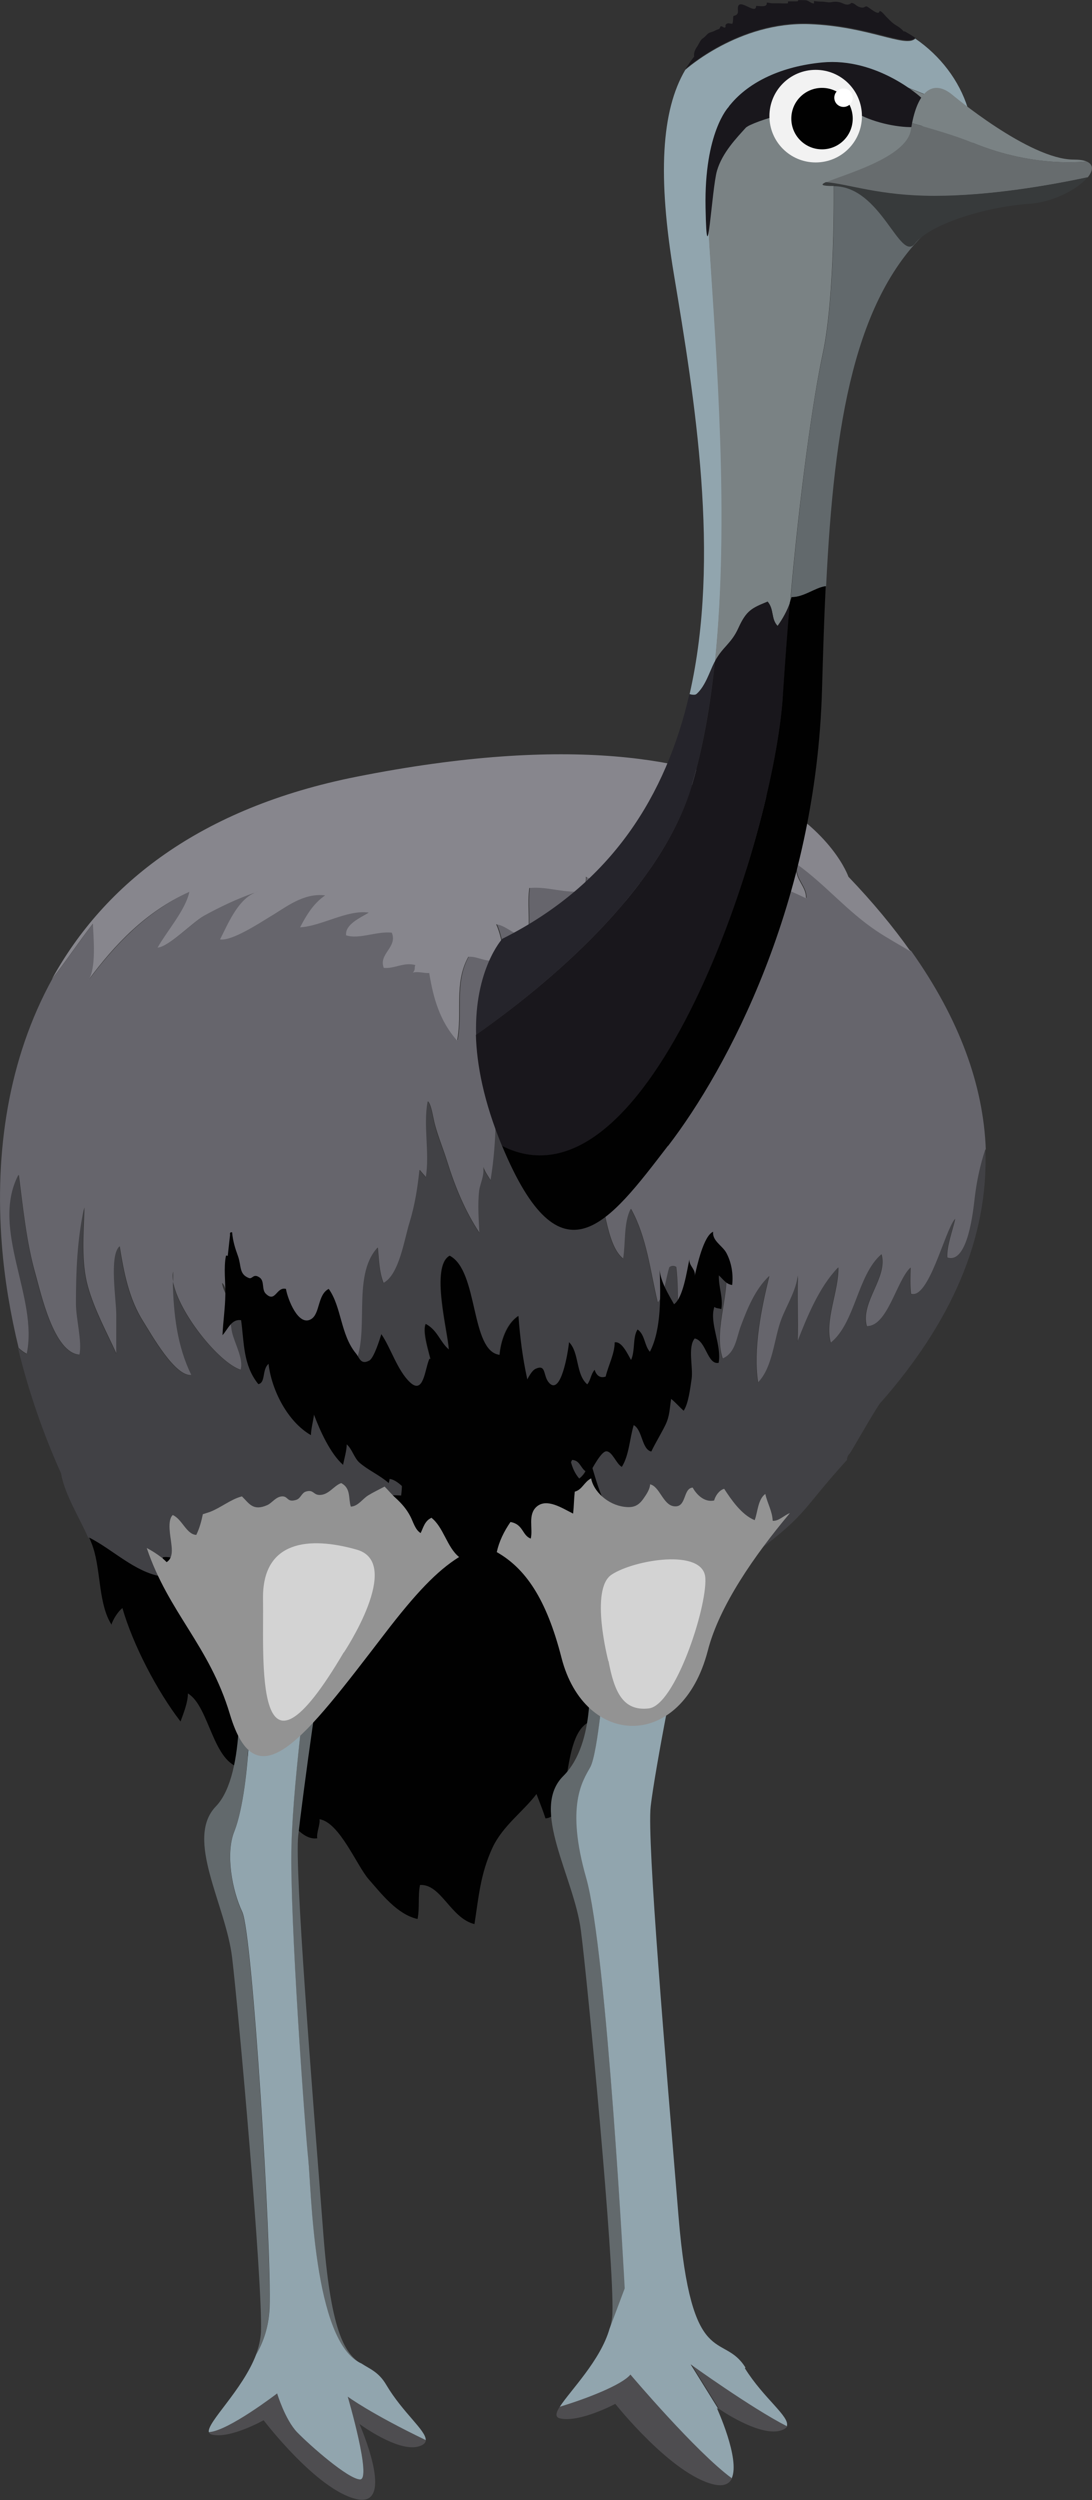 <?xml version="1.0" encoding="UTF-8"?><svg data-name="Layer 2" xmlns="http://www.w3.org/2000/svg" viewBox="0 0 53.35 122.05"><rect x="0" y="0" width="53.35" height="122.05" fill="#333333" stroke="none"/><defs/><g data-name="100"><g><path d="m.92,57.34c.21,1.61.37,3.3.82,4.87.25.87.89,3.86,2.16,3.92.13-.66-.17-1.77-.17-2.5,0-1.6.06-3.13.4-4.69-.04,1.26-.17,2.66.17,3.87.32,1.14.91,2.21,1.4,3.29-.02-.64,0-1.29,0-1.93,0-.72-.35-2.85.15-3.33.21,1.3.45,2.57,1.17,3.7.38.6,1.55,2.7,2.35,2.58-.7-1.42-.87-2.99-.91-4.55-.03-.19-.04-.35,0-.5,0,.17,0,.33,0,.5.25,1.47,2.23,3.96,3.31,4.3.17-.52-.29-1.31-.41-1.83-.06-.28-.13-1.11-.25-1.72-.15-.27-.25-.52-.26-.69.11.06.19.34.26.69.35.65.96,1.46,1.27,1.81.36.42,1.19,1.45,1.76,1.5.08-.5-.3-.88-.14-1.4.77.59,1.13,1.72,2.11,2.03.13-.8-.05-1.67.07-2.47.58.31.47,1.52,1.09,1.95.9-1.56-.12-4.41,1.19-5.84.06.57.06,1.16.28,1.73.79-.41,1.04-2.15,1.29-2.97.26-.85.39-1.69.48-2.55.03.05.28.32.31.37.2-1.21-.13-2.52.09-3.72.18.18.25.82.35,1.17.16.59.41,1.19.59,1.77.38,1.22.88,2.44,1.59,3.5-.04-.67-.09-1.42-.01-2.09.04-.36.27-.74.19-1.15.07.25.24.46.36.67.27-1.59.31-3.37.22-5.01.43,1.43,1.66,2.67,2.53,3.83.08-.55-.01-1.13.07-1.69,1.16-.2,1.89,1.9,2.28,2.74.48,1.02.5,3.27,1.38,3.95.12-.75.02-1.77.37-2.44.78,1.4.94,3.05,1.31,4.58.34-.37.4-1.22.58-1.74.11-.07.21-.07.32,0,.17,1.36-.03,2.92.27,4.26.56-.37.7-1.56.94-2.17.33-.81.63-1.75,1.15-2.44.4,1.49-.58,3.31-.09,4.82.64-.27.68-.99.9-1.59.33-.88.69-1.79,1.38-2.44-.39,1.57-.8,3.58-.55,5.2.76-.75.8-2.16,1.16-3.12.26-.67.72-1.41.79-2.12-.05,1.08.02,2.17-.02,3.25.49-1.22,1.07-2.67,1.99-3.63.03,1.14-.68,2.59-.37,3.68,1.22-.97,1.31-3.31,2.48-4.32.32,1.14-1.04,2.33-.72,3.51,1.03.01,1.46-2.21,2.14-2.86-.01.43-.03.86.02,1.28.89.27,1.65-3.04,2.16-3.66-.13.58-.42,1.33-.39,1.89,1.04.33,1.29-2.36,1.36-2.93.1-.84.27-1.61.52-2.37-.12-3.08-1.26-6.31-3.64-9.66-.56-.33-1.13-.64-1.66-1-1.44-.97-2.49-2.25-3.88-3.25-.23.66.46,1.05.42,1.65-1.05-.52-2.1-.85-3.05-1.52-.45-.32-1.3-1.34-1.75-1.35-.13,1.11,1.12,2.05.88,3.11-1.64.33-2.85-1.63-4.31-1.93-.27.66.57,1.35.39,2.12-.96.14-2.09-1.1-2.91-1.48.03.18-.11.5-.07.69-.91.16-1.75-.23-2.69-.14-.11.76.04,1.55-.07,2.31-.62.12-.98-.46-1.55-.54.14.29.46,1.26.17,1.57-.44.47-1.03-.04-1.53.02-.72,1.28-.28,2.71-.55,4.09-.84-.95-1.16-2.06-1.36-3.3-.24.03-.54-.09-.8-.02.14-.16.05-.24.12-.37-.59-.16-1.01.19-1.54.14-.27-.69.69-1.01.39-1.72-.73-.07-1.6.34-2.23.13-.07-.53.73-.89,1.1-1.11-1.04-.15-2.29.66-3.35.72.29-.57.64-1.16,1.22-1.56-1.05-.13-1.89.58-2.68,1.04-.53.31-1.86,1.2-2.45,1.11.36-.69.84-1.9,1.69-2.28-.83.3-1.72.71-2.46,1.12-.6.34-1.7,1.51-2.28,1.56.45-.79,1.38-1.84,1.55-2.72-2.11.97-3.63,2.57-4.93,4.3.4-.6.24-2.13.22-2.76-.69.88-1.31,1.83-2,2.7C.39,51.7-.26,56.27.09,60.75c.13,1.7.42,3.4.82,5.05.13.12.27.22.42.3.59-2.75-1.79-6.1-.4-8.76Z" style="stroke-width:0px;fill:#66656c"/><path d="m4.34,75.06c1.16.59,2.21,1.68,3.53,1.9.02-.31.05-.63.07-.94.96-.15,1.74,1.21,2.69,1.34.06-.5-.01-1.03.06-1.53,1.01-.27,1.81.84,2.68,1.13.19-1.14.08-2.23.31-3.32.66.33.99,1.07,1.59,1.5-.04-.62.12-1.28-.22-1.84.73.37.95,1.01,1.77,1.3-.03-.21.11-.52.08-.74.57-.07,1.06.06,1.53-.21.12-.07.06-.44.25-.58.12-.09.75-.07.9-.06.11-.69-.04-1.42.07-2.11.4.05.82.3,1.3.14.08-.58.07-1.21-.02-1.79-.08-.51-.58-1.2-.37-1.7.14.06.42.03.6.15.11-.61-.05-.98-.2-1.56-.09-.36-.34-1.17-.18-1.51.58.31.67.86,1.13,1.25-.04-.86-.91-4.05.04-4.58,1.41.74.99,4.68,2.44,4.84.05-.62.31-1.52.92-1.9.15,1.98.52,4.15,1.42,5.98.1-.55.22-1.15.45-1.64.84.89.24,2.62,1.1,3.6.29-.22.4-.54.52-.87.23.47.75,3.43,1.9,2.57.2.4.48,1.71.91,1.94.91.49.68-.31,1.26-.74,1.25-.92,1.69,1.71,3.28,1.32.12-.03.22-.07.33-.13.15-.16.31-.33.46-.49,2.55-1.91,2.22-2.07,4.44-4.51,0-.12.04-.22.13-.31.08-.08,1.43-2.49,1.56-2.54,3.34-3.81,5.24-7.92,5.07-12.32-.25.76-.42,1.53-.52,2.37-.07.57-.32,3.26-1.36,2.93-.03-.56.26-1.3.39-1.89-.51.61-1.27,3.93-2.16,3.66-.05-.42-.03-.85-.02-1.28-.68.65-1.11,2.87-2.14,2.86-.32-1.18,1.04-2.37.72-3.51-1.17,1.01-1.26,3.35-2.48,4.32-.31-1.09.4-2.54.37-3.68-.92.95-1.51,2.4-1.99,3.63.04-1.08-.03-2.17.02-3.25-.06.71-.53,1.45-.79,2.12-.37.95-.41,2.36-1.16,3.12-.25-1.62.16-3.63.55-5.2-.68.65-1.05,1.56-1.38,2.44-.22.6-.26,1.31-.9,1.59-.49-1.52.49-3.33.09-4.82-.52.69-.83,1.63-1.15,2.44-.24.6-.39,1.8-.94,2.17-.29-1.34-.09-2.9-.27-4.26-.11-.07-.21-.07-.32,0-.17.52-.24,1.38-.58,1.74-.37-1.53-.52-3.18-1.31-4.58-.35.67-.24,1.68-.37,2.44-.88-.69-.9-2.93-1.38-3.95-.4-.84-1.12-2.93-2.28-2.74-.08.55.01,1.14-.07,1.69-.87-1.15-2.1-2.4-2.53-3.83.09,1.64.05,3.42-.22,5.01-.12-.22-.3-.42-.36-.67.08.41-.14.79-.19,1.15-.08.67-.02,1.42.01,2.09-.71-1.06-1.21-2.28-1.59-3.5-.18-.59-.44-1.18-.59-1.77-.1-.35-.17-.99-.35-1.17-.22,1.21.11,2.51-.09,3.72-.03-.05-.28-.32-.31-.37-.09.86-.22,1.7-.48,2.55-.26.82-.5,2.56-1.29,2.97-.21-.57-.21-1.16-.28-1.73-1.31,1.43-.29,4.28-1.19,5.84-.62-.43-.51-1.63-1.09-1.95-.12.81.06,1.67-.07,2.47-.97-.31-1.33-1.45-2.11-2.03-.16.52.22.9.14,1.4-.57-.05-1.39-1.08-1.76-1.5-.31-.35-.92-1.16-1.27-1.81.12.61.18,1.44.25,1.72.12.53.58,1.31.41,1.83-1.07-.35-3.06-2.83-3.31-4.3.04,1.56.21,3.13.91,4.55-.8.12-1.97-1.98-2.35-2.58-.72-1.12-.96-2.4-1.17-3.7-.5.47-.15,2.6-.15,3.33,0,.64,0,1.29,0,1.93-.49-1.07-1.08-2.15-1.4-3.29-.34-1.21-.22-2.61-.17-3.87-.34,1.57-.4,3.1-.4,4.69,0,.74.31,1.85.17,2.5-1.26-.06-1.91-3.05-2.16-3.92-.44-1.58-.6-3.27-.82-4.87-1.39,2.67,1,6.01.4,8.76-.15-.08-.29-.19-.42-.3.52,2.14,1.24,4.2,2.1,6.11.18,1.04.9,2.16,1.33,3.15Z" style="stroke-width:0px;fill:#414145"/><path d="m44.71,1.89c-.48.46-2.27-.6-5.16-.71-3.45-.13-6.06,2.22-6.07,2.23-1.17,1.98-1.36,5.18-.55,10.02,1,6.01,2.29,13.76.76,20.46.13.02.26.07.36-.02.43-.39.63-1.09.86-1.54.01-.02.02-.04.03-.06.72-6.93.07-15-.27-20.23-.43-6.86,2.55-10.74,10.48-7.45.75.31,1.46.53,2.13.68-.42-1.34-1.34-2.55-2.57-3.39Z" style="stroke-width:0px;fill:#91a5ae"/><path d="m5.44,79.32c.1-.31.34-.66.54-.82.51,1.78,1.69,4.05,2.84,5.54.15-.42.36-.92.36-1.37,1.06.63,1.21,3.43,2.64,3.64.08-.34.33-.55.44-.88.48.76,1.87,4.53,3.24,4.31-.05-.26.15-.67.11-.93.98.15,1.83,2.29,2.41,2.94.6.68,1.38,1.71,2.38,1.93.11-.55.01-1.12.12-1.66,1.03-.06,1.49,1.62,2.66,1.91.21-1.35.29-2.45.88-3.73.5-1.07,1.51-1.77,2.15-2.62.15.4.31.78.44,1.19,1.52-.13.53-4.84,2.65-4.82.04.55-.08,1.37.59,1.63.31-1,.87-3.72,1.98-4.31.1.21.45.41.54.58,1.33-1.04,2.17-3.04,3.06-4.35.31-.46.67-.85,1.03-1.23-.1.05-.21.1-.33.13-1.59.39-2.03-2.24-3.28-1.32-.58.43-.35,1.23-1.26.74-.43-.23-.71-1.53-.91-1.94-1.15.87-1.67-2.1-1.9-2.57-.12.33-.22.65-.52.87-.86-.98-.26-2.71-1.1-3.6-.23.48-.34,1.09-.45,1.64-.91-1.83-1.28-4-1.42-5.98-.6.39-.87,1.28-.92,1.9-1.44-.17-1.02-4.1-2.44-4.84-.95.53-.08,3.72-.04,4.58-.45-.39-.55-.94-1.13-1.25-.15.34.09,1.15.18,1.51.14.57.3.95.2,1.56-.18-.12-.46-.09-.6-.15-.21.5.29,1.19.37,1.7.09.58.1,1.21.02,1.79-.48.15-.9-.09-1.3-.14-.12.69.04,1.42-.07,2.11-.15-.02-.78-.03-.9.06-.19.14-.13.5-.25.58-.48.27-.97.14-1.53.21.03.22-.11.53-.08.74-.82-.29-1.04-.93-1.77-1.3.34.55.18,1.22.22,1.84-.6-.43-.93-1.16-1.59-1.5-.23,1.09-.12,2.18-.31,3.32-.87-.29-1.67-1.4-2.68-1.13-.08.5,0,1.02-.06,1.53-.95-.13-1.74-1.49-2.69-1.34-.02.31-.05.63-.07.94-1.31-.22-2.37-1.31-3.53-1.9.07.17.14.33.19.49.38,1.15.26,2.79.91,3.78Z" style="stroke-width:0px;fill:#010101"/><path d="m4.32,47.84c1.29-1.74,2.81-3.34,4.93-4.3-.18.88-1.11,1.93-1.55,2.72.58-.05,1.68-1.22,2.28-1.56.74-.41,1.63-.83,2.46-1.12.07-.03.15-.06.23-.08-.08.02-.15.05-.23.08-.85.37-1.33,1.59-1.69,2.28.58.09,1.92-.79,2.45-1.11.79-.46,1.62-1.17,2.68-1.04-.58.4-.92.99-1.22,1.56,1.06-.06,2.31-.87,3.35-.72-.37.22-1.17.58-1.1,1.11.63.21,1.5-.21,2.23-.13.3.71-.66,1.03-.39,1.72.53.05.96-.29,1.54-.14-.06.14.02.22-.12.37.26-.07.56.04.8.02.2,1.24.52,2.35,1.36,3.3.27-1.38-.17-2.8.55-4.09.51-.06,1.09.46,1.53-.02.29-.31-.03-1.27-.17-1.57.58.08.94.67,1.55.54.11-.76-.04-1.55.07-2.31.94-.09,1.78.3,2.69.14-.03-.19.11-.51.07-.69.83.38,1.95,1.62,2.91,1.48.18-.77-.66-1.45-.39-2.12,1.46.3,2.67,2.27,4.31,1.93.23-1.06-1.01-2.01-.88-3.11.45,0,1.3,1.03,1.75,1.35.95.67,2,1,3.05,1.52.05-.6-.65-.99-.42-1.65,1.38.99,2.43,2.28,3.88,3.25.54.36,1.11.67,1.66,1-.85-1.2-1.86-2.42-3.04-3.65,0,0-3.07-9.05-24.04-4.88-7.64,1.52-12.31,5.23-14.87,9.87.69-.87,1.31-1.82,2-2.7.02.63.18,2.16-.22,2.76Z" style="fill:#87868d;stroke-width:0px"/><path d="m33.81,38.3c.54-1.82.89-3.87,1.12-6.03,0,.02-.02.04-.03.06-.23.45-.43,1.15-.86,1.54-.1.09-.23.04-.36.02-1.13,4.9-3.77,9.25-9.14,11.94,0,0-1.37,1.5-1.28,4.69,3.43-2.42,9.01-7.01,10.56-12.21Z" style="stroke-width:0px;fill:#25242b"/><path d="m37.5,29.36c.33.39.16.85.49,1.19.24-.33.47-.74.61-1.15.46-5.27,1.12-9.94,1.59-12.12.61-2.8.54-8.19.54-8.19,2.61-1.36,4.75-1.46,6.52-.56.37-1.09.35-2.21.02-3.25-.67-.15-1.38-.37-2.13-.68-7.93-3.29-10.92.59-10.48,7.45.33,5.23.98,13.3.27,20.23.38-.71.8-.85,1.15-1.63.39-.86.66-.97,1.42-1.28Z" style="stroke-width:0px;fill:#7a8284"/><path d="m38.26,33.92c.09-1.52.21-3.04.34-4.51-.14.41-.37.82-.61,1.15-.33-.34-.16-.81-.49-1.19-.75.31-1.03.42-1.42,1.28-.35.78-.77.92-1.15,1.63-.22,2.16-.58,4.21-1.12,6.03-1.54,5.2-7.12,9.79-10.56,12.21.04,1.45.38,3.26,1.28,5.43,7.21,3.63,13.3-15.04,13.72-22.03Z" style="stroke-width:0px;fill:#19171c"/><path d="m40.74,9.09s.07,5.4-.54,8.19c-.48,2.19-1.13,6.85-1.59,12.12.03-.08.05-.17.08-.25.59,0,1.15-.46,1.64-.53,0,0,.02,0,.03,0,.39-7.97,1.38-14.15,5.13-17.51.9-.8,1.47-1.69,1.78-2.58-1.77-.9-3.9-.8-6.52.56Z" style="stroke-width:0px;fill:#62696c"/><path d="m32.64,55.94c2.89-3.76,7.23-11.86,7.52-22.27.05-1.75.1-3.43.18-5.05,0,0-.02,0-.03,0-.49.07-1.05.54-1.64.53-.02.08-.05.16-.08.25-.13,1.47-.24,2.99-.34,4.51-.42,6.99-6.52,25.66-13.72,22.03,2.89,6.94,5.21,3.76,8.1,0Z" style="stroke-width:0px;fill:#010101"/><path d="m45.01,4.77s-2.14-1.98-4.85-1.72c-1.96.19-3.55.93-4.48,2.06-.03.03-.06.07-.09.12,0,0-1.19,1.23-1.12,4.9.07,3.67.3-.92.56-1.8s.95-1.59,1.42-2.11c.07-.05.14-.09.21-.12.94-.44,3.77-1.24,5.46-.44,1.69.8,4.8.89,2.88-.89Z" style="stroke-width:0px;fill:#19171c"/><path d="m37.59,5.67c0,1.25,1.01,2.26,2.26,2.26s2.26-1.01,2.26-2.26-1.01-2.26-2.26-2.26-2.26,1.01-2.26,2.26Z" style="stroke-width:0px;fill:#f2f2f2"/><path d="m38.66,5.79c0,.83.67,1.5,1.5,1.5s1.5-.67,1.5-1.5-.67-1.5-1.5-1.5-1.5.67-1.5,1.5Z" style="stroke-width:0px;fill:#010101"/><path d="m41.66,4.77c0-.25-.2-.45-.45-.45s-.45.2-.45.45.2.45.45.45.45-.2.45-.45Z" style="stroke-width:0px;fill:#fff"/><path d="m44.17,1.55c-.05-.05-.1-.1-.13-.13-.11-.1-.23-.16-.35-.24-.15-.11-.27-.24-.39-.36-.07-.07-.23-.29-.33-.28-.03.28-.54-.22-.64-.23-.05,0-.1.05-.16.06-.09.01-.18-.02-.26-.06-.08-.04-.15-.12-.23-.15-.12-.04-.08,0-.17.04-.18.08-.32-.05-.49-.09-.16-.04-.28-.03-.43,0-.15.02-.28-.03-.43-.03-.14,0-.27-.01-.39-.03,0,.03-.01.09,0,.12-.16,0-.26-.15-.42-.16-.11,0-.25-.01-.36,0,0,.02,0,.04-.01.05-.16.02-.32,0-.48.01,0,.02-.01.06,0,.09-.16.02-.33,0-.49,0-.1,0-.2,0-.29,0-.09,0-.18-.04-.26-.03.04.26-.37.15-.52.16,0,.48-.85-.44-.89.09-.01.14.05.28-.1.36-.1.06-.12-.02-.13.13-.01.1,0,.19-.04.29-.11.01-.22-.08-.32.04-.05.07.04.13-.07.15-.04,0-.11-.09-.19-.06-.05.13-.05.12-.17.16-.08.03-.15.08-.23.1-.08.03-.15.04-.22.1-.07.06-.13.14-.2.19-.09.07-.11.07-.18.19-.04.07-.09.16-.13.23-.1.14-.18.29-.16.49,0,0,.01,0,.02-.01-.16.2-.3.41-.44.63,0,0,2.61-2.36,6.07-2.23,2.9.11,4.69,1.17,5.16.71-.17-.12-.36-.23-.54-.33Z" style="stroke-width:0px;fill:#19171c"/><path d="m53.14,8.66c.27-.33.3-.63-.06-.78-.01,0-2.52.34-5.55-.91-.84-.35-1.91-.65-2.97-.96-.02.11-.04.21-.06.33-.21,1.38-3.39,2.21-4.14,2.56,1.15.1,2.61.67,5.3.67s5.59-.51,7.49-.91Z" style="stroke-width:0px;fill:#676c6e"/><path d="m40.74,9.09c2.31,0,3.22,3.74,3.96,2.8s3.41-1.79,5.58-1.94c1.2-.08,2.39-.73,2.86-1.3-1.9.41-4.81.91-7.49.91s-4.15-.57-5.3-.67c-.28.13-.23.19.38.19Z" style="stroke-width:0px;fill:#373a3b"/><path d="m53.08,7.88c-.14-.06-.35-.09-.63-.09-2.17,0-5.97-3.2-5.97-3.2-.87-.68-1.6-.2-1.92,1.42,1.06.3,2.13.61,2.97.96,3.02,1.25,5.54.91,5.55.91Z" style="stroke-width:0px;fill:#7a8284"/><path d="m11.14,61.42c.01-.1-.02-.14-.1-.12-.12.6-.02,1.28-.03,1.89-.01.67-.11,1.32-.14,1.99.26-.28.44-.81.91-.73.15,1.09.09,2.19.84,3.12.37-.07.17-.71.5-.99.15,1.3.94,2.83,2.07,3.48.01-.33.11-.67.15-1,.3.8.8,1.9,1.42,2.45.06-.3.18-.71.18-1,.27.24.36.66.62.89.42.37.99.61,1.43,1,.02-.07.04-.13.04-.2.51.04,1.04.91,1.53,1.15.04-.24.03-.49.02-.74.5,1.02,2.03,1.79,2.24,2.94-.08-.62.18-1.38.52-1.89.34,1.14,1-.69,1.29-.82-.01.11.06.26.04.37.52-.02.47-.62.8-.89.43.4.49.21.89-.15.32-.29.85-.69,1.07,0,.26-.19.36-.61.52-.9.46.02.41.57.86.63.13-.21.56-1.05.81-1.05.29-.01.49.62.76.76.36-.58.38-1.38.58-2.04.43.23.39,1.19.86,1.29.21-.44.48-.87.69-1.3.22-.46.2-.8.28-1.27.22.18.4.39.61.58.24-.37.32-1.1.39-1.56.08-.56-.2-1.55.15-1.97.56.11.62,1.3,1.17,1.19.16-.88-.47-1.94-.21-2.73.11.09.25.06.34.11.1-.56-.14-1.08-.12-1.65.21.19.35.43.65.47.06-.53-.03-1.09-.28-1.56-.19-.36-.7-.59-.65-1.04-.47.2-.79,1.68-.91,2.2.1-.36-.27-.5-.25-.85-.12.54-.3,1.87-.75,2.19-.28-.5-.65-1.09-.7-1.67.04,1.22.09,2.9-.48,3.99-.28-.32-.23-.82-.6-1.09-.25.37-.11,1.04-.32,1.49-.16-.27-.45-.93-.8-.86,0,.56-.31,1.12-.44,1.67-.28.1-.46-.07-.54-.33-.19.22-.19.51-.36.71-.57-.49-.38-1.55-.89-2.06-.05.52-.4,2.64-.98,1.98-.3-.34-.12-.92-.65-.68-.36.16-.69,1.24-.92,1.58-.24-.19-.47-.79-.75-.89-.57-.21-.55.44-.82.74-.92,1.02-1.86-1.77-2.7-1.92-.22.46-.27,1.79-.95,1.15-.62-.58-.95-1.71-1.4-2.35-.07.23-.36,1.17-.59,1.29-.42.22-.47-.13-.66-.36-.75-.92-.69-2.26-1.32-3.14-.55.28-.42,1.2-.85,1.47-.63.4-1.16-.98-1.24-1.47-.47-.12-.51.71-.99.23-.2-.2-.05-.61-.29-.78-.32-.23-.35.09-.53.02-.49-.19-.36-.58-.53-1.06-.14-.39-.25-.72-.29-1.17-.08-.02-.12.02-.1.12l-.13,1.18Z" style="stroke-width:0px;fill:#010101"/><path d="m14.52,118.74c.6.63,2.48,2.28,3.07,2.3.59.02-.6-4.04-.6-4.04,0,0,1.09.81,3.81,2.12h0c0,.13-.1.23-.32.3-1,.33-2.92-1.09-2.92-1.09,0,0,1.82,4.11-.14,3.67-1.95-.44-4.54-3.85-4.54-3.85,0,0-1.64.92-2.53.7-.09-.02-.14-.07-.15-.14.93-.04,3.34-1.89,3.34-1.89,0,0,.38,1.27.98,1.9Z" style="stroke-width:0px;fill:#4e4d50"/><path d="m15.05,105.42c-.15-1.36-.91-11.93-.82-15.35.09-3.43.96-9.65.96-9.65.05-.37.42-.82-1.15-.88-1.57-.06-1.83,4.06-1.89,5.4-.06,1.34-.27,3.4-.71,4.47-.43,1.08-.11,2.89.39,3.94.5,1.05,1.44,16.42,1.33,19.34-.03.9-.29,1.64-.66,2.27.14-.37.23-.75.25-1.12.09-2.39-1.1-15.69-1.41-18.28s-2.33-5.79-.79-7.38c1.54-1.6,1.08-6.6,1.08-6.6.92-10.21,4.93-3.56,4.54-2.47-.39,1.09-1.42,8.86-1.6,10.5-.18,1.64.66,12.11,1.24,19.61.38,4.82,1.1,5.7,1.85,6.19h0c-2.37-1.02-2.46-8.61-2.6-9.97Z" style="stroke-width:0px;fill:#62696c"/><path d="m12.51,114.95c.37-.63.62-1.38.66-2.27.11-2.92-.83-18.29-1.33-19.34-.5-1.05-.83-2.86-.39-3.94.43-1.08.65-3.14.71-4.47.06-1.34.32-5.45,1.89-5.4,1.57.06,1.21.5,1.15.88,0,0-.87,6.23-.96,9.65-.1,3.43.67,14,.82,15.35.15,1.36.23,8.95,2.6,9.97h0c.41.27.84.41,1.21,1.04.81,1.37,1.95,2.23,1.93,2.7h0c-2.72-1.31-3.81-2.12-3.81-2.12,0,0,1.19,4.06.6,4.04-.59-.02-2.46-1.67-3.07-2.3-.6-.63-.98-1.9-.98-1.9,0,0-2.41,1.85-3.34,1.89-.09-.48,1.65-2.05,2.31-3.78Z" style="stroke-width:0px;fill:#91a5ae"/><path d="m35.12,117.59c.39.27,2.09,1.35,3.03,1.06.19-.06.29-.14.32-.23-1.74-.88-4.7-3.02-4.7-3.02l1.36,2.19Z" style="stroke-width:0px;fill:#4e4d50"/><path d="m30.81,115.9c-.42.5-2.12,1.16-3.45,1.57-.21.32-.25.53,0,.59.96.22,2.7-.71,2.7-.71,0,0,2.76,3.48,4.84,3.94.48.1.74-.04.87-.32-1.76-1.29-4.95-5.06-4.95-5.06Z" style="stroke-width:0px;fill:#4e4d50"/><path d="m30.53,111.69s-.88-16.49-1.88-20.03-.17-4.73.2-5.42c.38-.69.7-4.63.7-4.63,1.34-3.33,2.28-4.27,3.34-4.53-1.19-1.69-3.46-2.75-4.12,4.48,0,0,.39,3.52-1.25,5.14-1.64,1.63.52,4.9.86,7.54.34,2.64,1.63,16.23,1.54,18.66,0,.25-.05.5-.12.74h0s.74-1.97.74-1.97Z" style="stroke-width:0px;fill:#62696c"/><path d="m36.42,115.58c-1.11-1.79-2.64.28-3.27-7.38-.63-7.66-1.55-18.35-1.36-20.02.19-1.67,1.39-8.01,1.8-9.12.13-.34-.19-1.21-.71-1.96-1.06.26-2,1.2-3.34,4.53,0,0-.32,3.94-.7,4.63-.38.69-1.21,1.88-.2,5.42s1.88,20.03,1.88,20.03l-.74,1.97h0c-.44,1.55-1.92,3.02-2.43,3.81,1.33-.4,3.04-1.07,3.45-1.57,0,0,3.19,3.77,4.95,5.06.42-.94-.73-3.43-.73-3.43,0,0,.03.02.08.06l-1.36-2.19s2.96,2.13,4.7,3.02c.17-.46-1.13-1.35-2.05-2.83Z" style="stroke-width:0px;fill:#91a5ae"/><path d="m38.58,73.87c-.27.1-.54.4-.83.37-.02-.47-.26-.85-.36-1.31-.37.27-.37.9-.52,1.28-.65-.26-1.17-1.04-1.49-1.53-.26.07-.44.37-.49.57-.51.11-.89-.34-1.05-.63-.49.04-.28,1.01-.93.91-.52-.08-.68-.96-1.15-1.07,0,.22-.17.48-.31.68-.24.35-.48.48-.94.42-.83-.1-1.52-.77-1.63-1.39-.35.18-.43.55-.8.65-.04.36-.04.71-.08,1.07-.53-.26-1.28-.77-1.78-.34-.45.39-.17,1.08-.29,1.56-.42-.15-.36-.7-.99-.81-.32.46-.56.96-.67,1.47,1.39.79,2.42,2.26,3.16,5.15,1.13,4.43,5.88,4.57,7.15-.34.56-2.18,2.27-4.64,4-6.7,0,0,0,0-.02-.02Z" style="stroke-width:0px;fill:#939393"/><path d="m21.07,74.1c-.33.15-.4.51-.52.74-.27-.16-.37-.57-.5-.81-.18-.35-.42-.63-.74-.92-.18-.16-.34-.36-.52-.54-.26.14-.56.28-.8.43-.28.17-.49.53-.85.55-.13-.39.02-.89-.47-1.15-.37.13-.61.59-1.07.58-.3-.01-.28-.27-.64-.17-.23.06-.26.34-.49.41-.45.14-.38-.17-.67-.17-.31,0-.5.31-.73.42-.71.32-.9-.08-1.25-.42-.53.13-1.04.56-1.57.76-.09.03-.21.07-.34.11-.07.34-.16.68-.32,1.01-.48-.02-.69-.77-1.15-.97-.29.27-.1,1.08-.07,1.4.03.26.09.7-.23.9-.21-.23-.61-.5-.97-.69,1.06,3.15,3.06,4.77,4.06,8.11,1.3,4.34,3.63,1.2,7.56-3.92,1.51-1.97,2.56-3.08,3.64-3.75-.6-.48-.76-1.47-1.37-1.93Z" style="stroke-width:0px;fill:#939393"/><path d="m16.8,80.67s2.92-4.37.63-5.02c-2.29-.65-4.63-.48-4.58,2.42.05,2.9-.51,10.15,3.94,2.6Z" style="stroke-width:0px;fill:#d3d3d3"/><path d="m29.72,81.09s-.92-3.51.16-4.22c1.08-.72,4.5-1.31,4.58.17s-1.49,6.21-2.76,6.36-1.69-.82-1.97-2.31Z" style="stroke-width:0px;fill:#d3d3d3"/></g></g></svg>